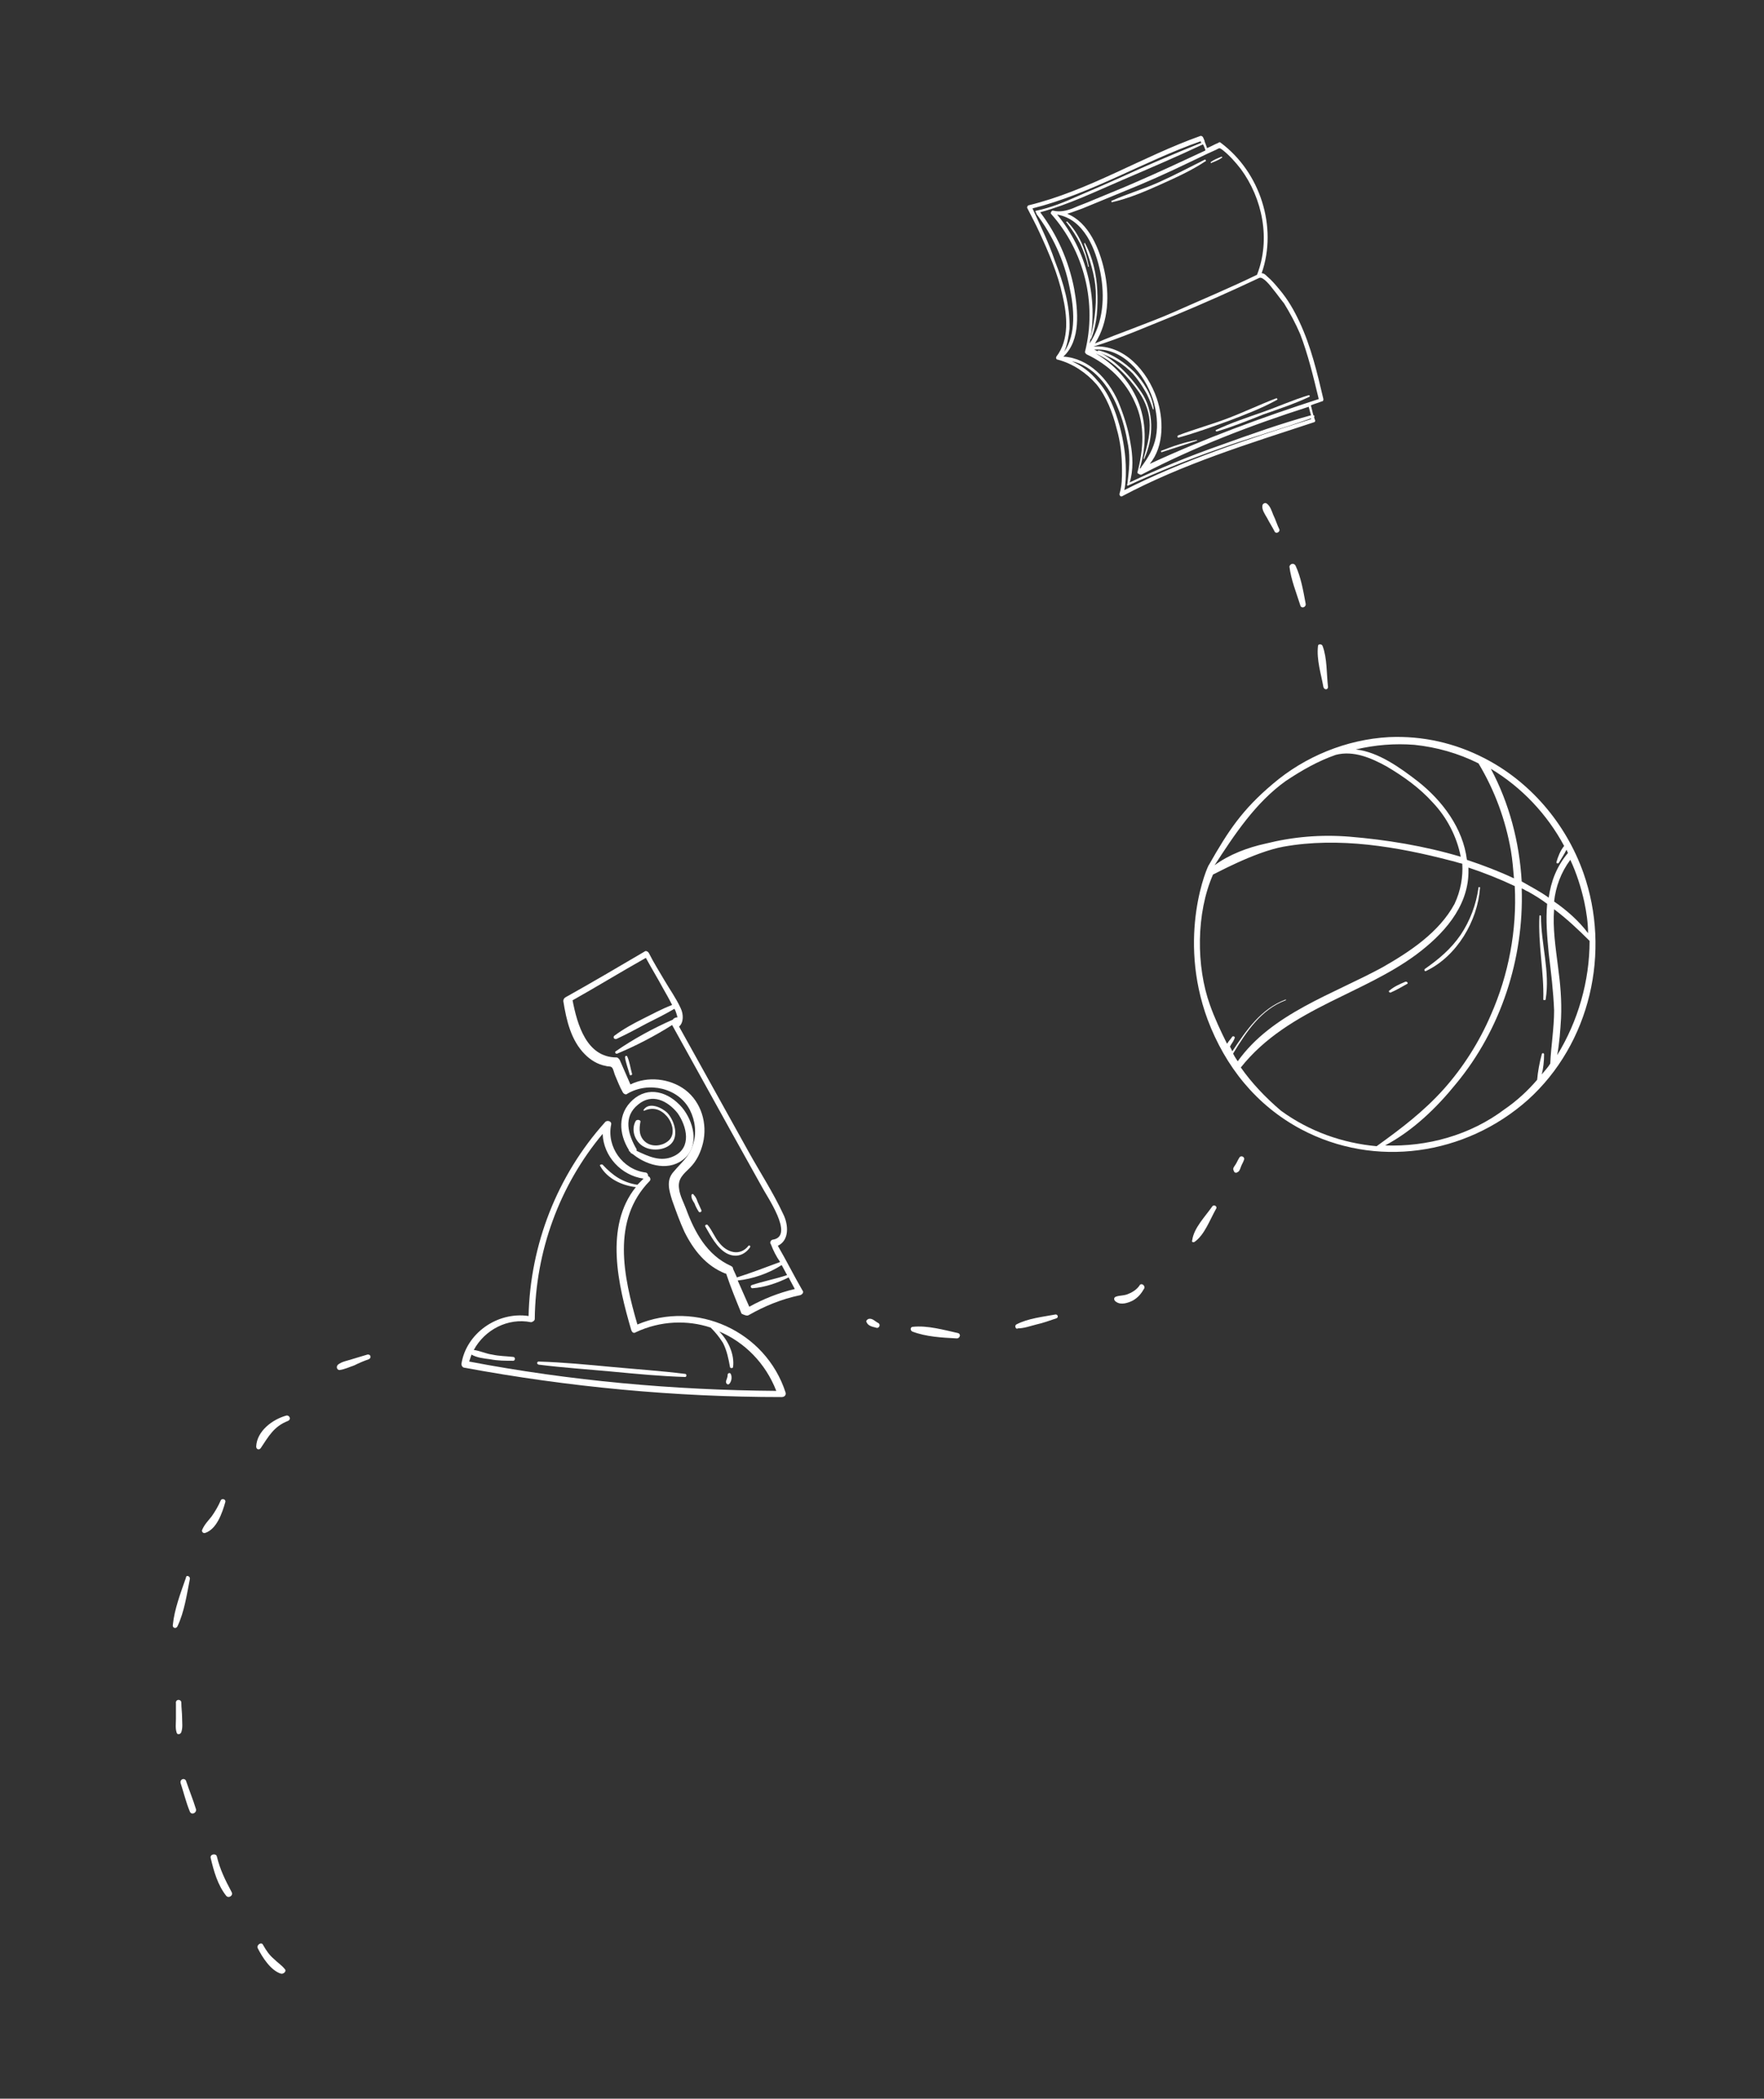 <?xml version="1.0" encoding="utf-8"?>
<!-- Generator: Adobe Illustrator 19.0.0, SVG Export Plug-In . SVG Version: 6.00 Build 0)  -->
<svg version="1.1" id="OBJECTS" xmlns="http://www.w3.org/2000/svg" xmlns:xlink="http://www.w3.org/1999/xlink" x="0px" y="0px"
	 viewBox="0 0 228.6 271.9" style="enable-background:new 0 0 228.6 271.9;" xml:space="preserve">
<rect x="0" y="0" width="228.6" height="271.9" fill="#333333" stroke="none"/>
<style type="text/css">
	.st0{fill:#FFFFFF;}
</style>
<g id="XMLID_348_">
	<g id="XMLID_258_">
		<path id="XMLID_411_" class="st0" d="M97,170.4c2.1-1.2,4.3-2.1,6.7-2.6c0.3-0.1,0.5-0.4,0.3-0.6c-1.1-1.9-2.1-3.9-3.2-5.8
			c1.5-0.7,1.4-2.7,0.7-4.1c-1.3-2.8-3-5.4-4.5-8.1c-3-5.4-6-10.8-9-16.2c0.6-0.5,0.6-1.6,0.2-2.4c-0.6-1.3-1.4-2.4-2.1-3.6
			c-0.7-1.2-1.4-2.3-2-3.5c-0.1-0.2-0.4-0.4-0.6-0.2c-3.4,2-6.8,4-10.2,5.9c-0.2,0.1-0.3,0.3-0.3,0.5c0.4,2.5,1,5.1,2.8,6.9
			c0.7,0.7,1.6,1.3,2.7,1.5c0.3,0.1,0.6,0,0.8,0.2c0.2,0.2,0.3,0.8,0.4,1c0.3,0.7,0.6,1.5,1,2.2c0.1,0.2,0.4,0.4,0.6,0.2
			c2.7-1.6,6.6-0.8,8.1,2.1c0.7,1.4,0.9,3,0.4,4.5c-0.5,1.6-1.5,2.3-2.5,3.5c-1,1.1-0.6,2.4-0.2,3.7c0.5,1.4,1,2.8,1.6,4.1
			c1.2,2.4,2.8,4.4,5.3,5.4c0,0,0.1,0,0.1,0c0.6,1.8,1.3,3.5,2,5.2C96.5,170.4,96.8,170.5,97,170.4z M101.1,163.5
			c-1.9,0.7-3.7,1.4-5.6,2c-0.2-0.4-0.3-0.7-0.5-1.1c0-0.2-0.1-0.3-0.3-0.4c-3.1-1.4-4.7-4.4-5.8-7.4c-0.3-0.8-0.8-1.7-0.9-2.6
			c-0.2-1.3,0.6-1.9,1.4-2.7c0.9-0.9,1.4-2,1.7-3.2c0.6-2.5-0.2-5.3-2.3-6.9c-2-1.5-4.9-1.8-7.1-0.7c-0.5-1.1-0.9-2.1-1.4-3.2
			c-0.1-0.1-0.2-0.3-0.4-0.3c-3.9,0-5.1-4.3-5.7-7.4c3.2-1.8,6.3-3.7,9.5-5.5c0.7,1.3,1.5,2.6,2.2,3.9c0.4,0.7,0.8,1.4,1.2,2.2
			c0,0,0,0,0,0c-1.3,0.5-2.6,1.2-3.8,1.8c-1.2,0.6-2.5,1.3-3.7,2.2c-0.2,0.2,0,0.5,0.3,0.4c1.3-0.6,2.6-1.3,3.9-2
			c1.2-0.6,2.4-1.2,3.6-1.9c0.2,0.3,0.3,0.8,0.4,1.1c0,0,0,0,0,0c-0.2,0-0.5,0.1-0.6,0.3c0,0,0,0,0,0c-2.5,1.1-5.1,2.5-7.4,4.1
			c-0.2,0.1,0,0.4,0.2,0.3c2.4-1,4.9-2.3,7.1-3.7c0,0,0,0,0,0l7.7,13.9c1.3,2.3,2.6,4.7,3.9,7c0.6,1.2,4.3,6.4,1.5,6.9
			c-0.3,0-0.5,0.4-0.3,0.6C100.2,162,100.6,162.8,101.1,163.5z M103,167c-2.1,0.5-4.1,1.3-5.9,2.3c-0.5-1.1-1-2.3-1.5-3.4
			c1.9-0.2,4-0.9,5.7-2c0.2,0.4,0.5,0.9,0.7,1.3c-1.5,0.5-3.1,0.8-4.6,1.3c-0.2,0.1-0.1,0.4,0.1,0.4c1.6-0.1,3.3-0.7,4.7-1.4
			C102.5,166.1,102.8,166.6,103,167z"/>
		<path id="XMLID_408_" class="st0" d="M82,142.5c-2,1.8-1.8,4.4-0.5,6.5c0,0.1,0,0.1,0.1,0.2c0,0,0.1,0,0.1,0.1c0,0,0,0.1,0.1,0.1
			c0.1,0.1,0.2,0.1,0.3,0.2c1.9,1.5,4.8,2.2,6.7,0.4c1.9-1.8,1-4.8-0.4-6.5C86.6,141.4,84,140.7,82,142.5z M82.7,143.1
			c1.8-1.5,3.8-0.5,5.1,1.1c1.2,1.7,1.9,4.5-0.5,5.6c-1.7,0.8-3.3,0-4.8-0.7c0-0.1,0-0.1,0-0.2C81.4,147,80.7,144.7,82.7,143.1z"/>
		<path id="XMLID_405_" class="st0" d="M59.8,176.7c0,0.3,0.2,0.5,0.4,0.5c13.5,2.5,27.3,3.8,41.1,3.8c0.4,0,0.6-0.3,0.5-0.6
			c-2.6-8-11.6-12-19.2-8.8c-1.8-6.2-3.4-13.5,1.6-18.6c0.2-0.2,0-0.6-0.2-0.6c0-0.2-0.1-0.5-0.4-0.5c-2.9-0.4-5-3.3-4.4-6.2
			c0.1-0.5-0.6-0.6-0.8-0.3c-6.2,6.9-9.7,15.9-9.9,25.1C64.4,169.9,60.4,172.8,59.8,176.7z M60.8,176.4c0.1-0.3,0.2-0.6,0.3-0.9
			c0.7,0.4,1.6,0.5,2.4,0.6c1,0.2,2,0.2,3,0.2c0.3,0,0.3-0.5,0-0.5c-0.9-0.1-1.8-0.1-2.7-0.3c-0.8-0.1-1.6-0.5-2.4-0.6
			c1.4-2.6,4.4-4.2,7.4-3.6c0.2,0,0.5-0.2,0.5-0.4c0.1-8.8,3.2-17.3,8.8-24c0.1,2.9,2.4,5.4,5.3,5.8c-0.3,0.3-0.5,0.5-0.8,0.8
			c-1.9-0.3-3.2-1.2-4.5-2.6c-0.1-0.1-0.5,0-0.3,0.2c0.9,1.6,2.8,2.5,4.6,2.7c-4.1,5.1-2.3,12.7-0.6,18.5c0.1,0.3,0.3,0.5,0.6,0.3
			c3.2-1.5,6.7-1.6,9.7-0.6c0.6,0.6,1.1,1.2,1.6,2c0.5,1,0.7,2,0.9,3.1c0,0.2,0.4,0.2,0.4,0c0.2-1.6-0.6-3.4-1.8-4.6
			c3.3,1.4,6,4.1,7.4,7.7C87.3,180.1,73.9,178.9,60.8,176.4z"/>
		<path id="XMLID_404_" class="st0" d="M83,145.3c-0.2,1-0.2,2,0.7,2.7c0.8,0.6,2,0.5,2.8-0.1c1.1-0.8,0.7-2.4-0.1-3.3
			c-0.8-0.9-1.8-1.2-2.9-0.7c-0.1,0-0.2-0.1-0.1-0.1c0.7-1.1,2.4-0.3,3.1,0.4c0.8,0.9,1.4,2.6,0.7,3.7c-0.7,1.1-2.6,1.3-3.7,0.7
			c-1.2-0.6-1.8-2.2-1.1-3.4C82.6,145,83,145.1,83,145.3z"/>
		<path id="XMLID_403_" class="st0" d="M94.2,162.4c-1.3-0.7-2.1-2.3-2.8-3.5c-0.1-0.2,0.2-0.3,0.3-0.2c0.6,0.7,0.9,1.6,1.5,2.3
			c1,1.3,2.7,1.8,3.8,0.4c0.1-0.1,0.3,0,0.2,0.2C96.5,162.6,95.4,163,94.2,162.4z"/>
		<path id="XMLID_402_" class="st0" d="M90.5,156.9c-0.2-0.3-0.4-0.7-0.5-1c-0.2-0.3-0.4-0.6-0.4-1c0-0.2,0.2-0.3,0.3-0.1
			c0.3,0.3,0.4,0.6,0.5,0.9c0.2,0.4,0.3,0.7,0.5,1.1C91,157,90.6,157.2,90.5,156.9z"/>
		<path id="XMLID_401_" class="st0" d="M81.6,139.2c-0.2-0.7-0.5-1.5-0.6-2.2c0-0.2,0.2-0.3,0.3-0.1c0.3,0.7,0.4,1.5,0.6,2.2
			C82,139.3,81.6,139.4,81.6,139.2z"/>
		<path id="XMLID_400_" class="st0" d="M94.3,178.1c0-0.2,0.3-0.3,0.4-0.1c0.2,0.4,0.1,1-0.2,1.3c-0.2,0.2-0.5-0.1-0.4-0.4
			C94.2,178.6,94.3,178.4,94.3,178.1z"/>
		<path id="XMLID_399_" class="st0" d="M69.8,176.4c3.2,0.1,6.3,0.4,9.5,0.7c3.2,0.3,6.3,0.5,9.5,0.9c0.2,0,0.2,0.4,0,0.4
			c-3.2-0.1-6.3-0.4-9.5-0.7c-3.2-0.3-6.3-0.5-9.5-0.9C69.5,176.7,69.6,176.4,69.8,176.4z"/>
	</g>
	<g id="XMLID_259_">
		<path id="XMLID_389_" class="st0" d="M133.3,26.6c-0.1,0-0.2,0.2-0.2,0.3c0.5,1,1.1,2.1,1.6,3.2c1.2,2.6,2.4,5.4,3,8.2
			c0.6,2.6,0.9,5.7-0.8,7.9c-0.1,0.2,0,0.4,0.2,0.4c1.9,0.5,3.7,1.7,5,3.2c1.3,1.6,2.1,3.7,2.6,5.7c0.5,1.7,0.7,3.5,0.7,5.4
			c0,1,0,2-0.3,3c-0.1,0.2,0.1,0.5,0.3,0.4c7.9-4.2,16.4-6.8,24.9-9.6c0.1,0,0.2-0.2,0.1-0.3c0-0.1-0.1-0.2-0.1-0.4
			c0.1-0.1,0-0.2-0.1-0.2c-0.1-0.4-0.2-0.8-0.3-1.2c0,0,0,0,0-0.1c0.5-0.2,0.9-0.3,1.4-0.5c0.2,0,0.2-0.2,0.2-0.3
			c-0.8-3.4-1.6-6.8-3.1-10c-0.7-1.5-1.5-2.9-2.6-4.2c-0.5-0.6-1-1.2-1.6-1.7c-0.2-0.2-0.4-0.4-0.7-0.4c2.1-6-0.2-13.1-5.3-16.9
			c-0.1-0.1-0.2-0.1-0.3,0c-0.5,0.2-1,0.5-1.5,0.7c0,0,0,0,0-0.1c-0.1-0.3-0.2-0.5-0.3-0.8c0,0,0,0,0-0.1c-0.1-0.1-0.1-0.3-0.2-0.4
			c0-0.1-0.2-0.2-0.3-0.2C148,20.3,141.1,24.7,133.3,26.6z M162.9,35.6c-3.5,1.7-7.1,3.2-10.7,4.8c-1.8,0.8-3.7,1.5-5.5,2.2
			c-1.6,0.6-3.2,1.2-4.8,1.9c1.8-2.8,1.9-6.4,1.2-9.5c-0.6-2.7-2-6.2-4.8-7.3c0.7-0.2,1.4-0.5,2-0.7c1.7-0.7,3.4-1.4,5.1-2.1
			c3-1.2,5.9-2.5,8.8-3.9c0.8-0.4,1.5-0.7,2.3-1.1c0.4-0.2,0.7-0.3,1.1-0.5c0.4-0.2,0.4-0.3,0.8,0c0.9,0.7,1.7,1.6,2.4,2.5
			C163.6,25.7,164.7,31,162.9,35.6z M147.7,60.7c0.9-2.9,0.9-6.1-0.3-8.9c-1.1-2.5-3-4.6-5.4-6c2.3,1,4.2,3,5.6,5
			c0.9,1.3,1.4,2.8,1.4,4.3c0,1.5-0.4,2.9-0.8,4.3c0,0.1,0.1,0.1,0.1,0c1.2-2.7,1.3-6.1-0.4-8.6c-1.5-2.2-3.6-4.4-6.1-5.5
			c3.7-0.3,6.5,3.1,7.6,6.4c0.5,1.6,0.7,3.3,0.4,4.9c-0.3,1.5-1,2.7-1.9,3.9C147.9,60.6,147.8,60.7,147.7,60.7z M142.6,35.3
			c0.6,3.1,0.4,6.5-1.4,9.2c1.2-5.8-0.4-12.1-4.2-16.7C140.5,28.4,142,32.3,142.6,35.3z M170.9,51.7c-7.4,2.4-14.8,5.1-21.9,8.4
			c1.9-2.3,1.8-5.9,0.9-8.5c-1.2-3.5-4.2-7-8.2-6.7c3.6-1.1,7.2-2.7,10.7-4.1c3.6-1.5,7.2-3.1,10.8-4.8c0,0,0,0,0,0
			c0.5-0.2,1.5,1.1,1.8,1.5c0.5,0.6,0.9,1.2,1.4,1.8c0.8,1.3,1.5,2.6,2.1,4C169.5,45.9,170.2,48.8,170.9,51.7z M169.6,52.7
			c0.1,0.4,0.2,0.8,0.3,1.1c-4,1.1-7.9,2.5-11.8,3.9c-4,1.4-7.9,3-11.7,4.8c0.5-1.6,0.4-3.5,0.1-5.1c-0.3-1.9-0.9-3.7-1.6-5.4
			c-1.3-2.9-3.8-5.6-7.1-5.8c2.3-2.1,1.9-6,1.4-8.8c-0.7-3.6-2.2-7-4.4-9.9c3.7-1,7.2-2.7,10.7-4.2c3.5-1.5,7-3,10.4-4.6
			c0.1,0.2,0.2,0.4,0.3,0.7c0,0,0,0.1,0,0.1c-3,1.4-6,2.8-9,4.1c-1.8,0.8-3.6,1.5-5.5,2.3c-0.9,0.4-1.8,0.7-2.7,1.1
			c-0.8,0.3-1.6,0.5-2.5,0.3c-0.2-0.1-0.4,0.3-0.3,0.4c4.3,4.8,6,11.6,4.4,17.9c0,0.1,0.1,0.2,0.2,0.3c2.8,1.3,5.1,3.5,6.3,6.3
			c1.3,2.8,1.1,6,0.3,9c0,0.1,0.1,0.2,0.2,0.2c0.1,0.1,0.2,0.1,0.3,0.1C154.8,57.9,162.1,55.1,169.6,52.7
			C169.6,52.7,169.6,52.7,169.6,52.7z M138.9,46.8c2.8,0.6,4.8,3.2,5.9,5.9c0.7,1.6,1.1,3.3,1.4,5c0.3,1.7,0.1,3.3-0.1,5
			c0,0,0,0,0,0c-0.1,0.1,0,0.3,0.1,0.2c3.9-1.8,7.9-3.4,11.9-4.8c3.9-1.4,7.9-2.5,11.8-3.9c0,0,0,0.1,0,0.1
			c-8.2,2.6-16.5,5.3-24.2,9.2c0.2-0.9,0.2-1.8,0.2-2.6c0-1.9-0.3-3.8-0.8-5.7c-0.6-2.1-1.4-4.3-2.9-5.9
			C141.3,48.2,140.2,47.4,138.9,46.8z M133.8,27c7.6-1.9,14.4-6.1,21.8-8.7c0,0.1,0,0.1,0.1,0.2c-3.5,1.4-7,2.9-10.5,4.5
			c-1.8,0.8-3.6,1.6-5.5,2.4c-1.8,0.8-3.5,1.5-5.4,1.9c-0.2,0-0.1,0.2,0,0.3c0,0,0,0,0,0.1c2.1,2.8,3.6,6,4.3,9.5
			c0.6,2.7,0.9,6.1-0.7,8.4c0.4-0.9,0.6-2,0.7-3c0.1-3-0.8-6-1.9-8.8C135.9,31.4,134.8,29.2,133.8,27z"/>
		<path id="XMLID_388_" class="st0" d="M157.7,55.9c-0.2,0-0.2-0.2-0.1-0.2c1.9-0.9,4-1.6,6-2.3c2-0.7,4-1.6,6-2.2
			c0.1,0,0.2,0.1,0.1,0.2c-1.9,0.9-4,1.6-6,2.3C161.7,54.5,159.7,55.3,157.7,55.9z"/>
		<path id="XMLID_387_" class="st0" d="M152.7,56.4c2.1-0.8,4.3-1.4,6.4-2.2c2.1-0.8,4.2-1.8,6.3-2.6c0.1,0,0.2,0.1,0.1,0.2
			c-2,1.1-4.1,1.9-6.2,2.7c-2.2,0.8-4.4,1.6-6.6,2.2C152.6,56.7,152.5,56.5,152.7,56.4z"/>
		<path id="XMLID_386_" class="st0" d="M144.1,26c2-0.9,4.1-1.5,6.1-2.4c2-0.9,3.9-1.9,5.9-2.9c0.1-0.1,0.3,0.2,0.1,0.2
			c-1.8,1.2-3.8,2.1-5.8,3c-2,0.9-4.1,1.8-6.3,2.3C144,26.2,144,26,144.1,26z"/>
		<path id="XMLID_385_" class="st0" d="M149.4,53c-0.3-0.9-0.6-1.7-1.1-2.5c-0.4-0.7-0.9-1.4-1.5-2.1c-0.6-0.6-1.3-1.2-2-1.6
			c-0.8-0.5-1.6-0.8-2.5-1.2c-0.1,0-0.1-0.2,0.1-0.2c1.7,0.4,3.4,1.6,4.6,2.8c1.2,1.3,2.3,3,2.5,4.7C149.5,53.1,149.4,53.1,149.4,53
			z"/>
		<path id="XMLID_384_" class="st0" d="M140.6,31.5c1,1.8,1.5,4.1,1.6,6.1c0.1,2.1,0,4.3-0.8,6.3c0,0.1-0.2,0-0.1,0
			c0.5-2.1,0.8-4.1,0.7-6.2c-0.1-2.1-0.8-4.1-1.5-6.1C140.5,31.5,140.6,31.4,140.6,31.5z"/>
		<path id="XMLID_383_" class="st0" d="M138.3,28.7c1.5,1.5,2.4,3.7,2.8,5.8c0,0.1-0.1,0.1-0.1,0c-0.2-1-0.6-2-1-2.9
			c-0.5-1-1.1-1.9-1.8-2.8C138.1,28.8,138.2,28.7,138.3,28.7z"/>
		<path id="XMLID_382_" class="st0" d="M150.5,58.4c1.5-0.6,3-1.1,4.6-1.4c0,0,0.1,0.1,0,0.1c-1.5,0.5-3.1,1-4.6,1.5
			C150.5,58.6,150.4,58.4,150.5,58.4z"/>
		<path id="XMLID_381_" class="st0" d="M156.9,21c0.4-0.3,0.9-0.5,1.4-0.7c0.1,0,0.1,0.1,0.1,0.1c-0.4,0.3-0.9,0.5-1.4,0.7
			C156.9,21.2,156.9,21.1,156.9,21z"/>
	</g>
	<g id="XMLID_260_">
		<path id="XMLID_261_" class="st0" d="M156.5,132.1c2.3,6.1,6.3,11.1,12.1,14.2c9.6,5.1,21.3,3.4,29.4-3.8
			c8.1-7.3,10.8-19.2,7.2-29.4c-2.3-6.5-7-11.9-12.9-14.9c0,0,0,0,0,0c-3.7-1.9-7.9-2.9-12.3-2.7c-5.5,0.3-10.9,2.5-15.1,6.1
			c-3.9,3.3-5.7,6-8.2,10.4C156.5,112.1,152.5,121.3,156.5,132.1z M173.1,97.8c2.3-0.6,4.6,0.4,6.6,1.5c2.2,1.3,4.3,2.8,6,4.7
			c1.8,1.9,3.1,4.4,3.6,7c-4.7-1.4-9.6-2.2-14.4-2.6c-3.7-0.3-7.3,0-10.9,0.9c-2.3,0.5-4.7,1.4-6.6,2.8c2.6-4,5.3-8.1,9.2-10.9
			C168.7,99.8,170.8,98.6,173.1,97.8z M195.8,110.2c0.2,1.2,0.3,2.4,0.4,3.6c-1.9-0.9-4-1.7-6.1-2.4c-0.5-4.1-3.2-7.7-6.4-10.2
			c-2.2-1.7-5.1-3.8-8-4.1c2.5-0.6,5.1-0.8,7.6-0.6c2.9,0.3,5.7,1.1,8.3,2.4C193.7,102.4,195.1,106.2,195.8,110.2z M200.7,116.3
			c-1.1-0.8-2.3-1.4-3.5-2.1c-0.3-5.1-1.6-10.1-4-14.6c4,2.4,7.3,5.9,9.5,10c-0.5,0.6-0.8,1.4-1,2.1c0,0.2,0.2,0.2,0.3,0.1
			c0.3-0.5,0.7-1.1,1-1.7c0.1,0.1,0.1,0.3,0.2,0.4C201.7,112.3,201,114.2,200.7,116.3z M205.8,120.9c-1.2-1.6-2.8-3-4.4-4.1
			c0.2-1.9,0.9-3.8,2.1-5.4c0.8,1.7,1.4,3.6,1.8,5.4C205.6,118.2,205.8,119.6,205.8,120.9z M201.8,136.7c0.3-1.6,0.4-3.2,0.5-4.8
			c0.1-2.3-0.1-4.5-0.4-6.7c-0.3-2.4-0.7-5-0.5-7.4c1.6,1.2,3.1,2.6,4.6,4.1C206,127.1,204.5,132.3,201.8,136.7z M179.5,148.4
			c3.6-1.9,6.7-4.9,9.2-8c5.8-7,8.8-16.2,8.5-25.3c0.3,0.1,0.5,0.3,0.8,0.4c0.9,0.5,1.7,1,2.5,1.6c-0.2,2.1,0,4.3,0.2,6.4
			c0.3,2.5,0.6,4.9,0.7,7.4c0,2.3-0.4,4.6-0.5,6.9c-0.3,0.5-0.7,0.9-1.1,1.4c0.2-0.8,0.3-1.7,0.3-2.6c0-0.2-0.3-0.2-0.3,0
			c-0.3,1.1-0.5,2.2-0.6,3.3c-1.2,1.4-2.6,2.7-4.2,3.8C190.5,147.1,184.9,148.6,179.5,148.4z M160.8,138.3c3.1-3.9,7.2-6.3,11.6-8.5
			c3.8-1.9,7.7-3.6,11.1-6.1c3.5-2.6,6.7-6.1,6.8-10.6c0-0.2,0-0.5,0-0.7c2.1,0.7,4.1,1.5,6,2.4c0.3,5.7-0.8,11.5-3.1,16.7
			c-1.5,3.5-3.6,6.8-6.1,9.6c-2.6,2.9-5.5,5.1-8.7,7.4c-4.4-0.4-8.7-1.9-12.4-4.6C164,142.2,162.2,140.3,160.8,138.3z M166.3,109.7
			c7.2-1.3,14.8,0,21.7,1.8c0.5,0.1,1,0.3,1.5,0.4c0.1,1.7-0.2,3.5-1,5.2c-2,3.7-5.8,6.2-9.3,8.2c-6.4,3.5-14.4,6-18.8,12.2
			c-0.2-0.3-0.4-0.6-0.6-1c1.7-2.8,3.6-5.7,6.8-6.9c0.1,0,0-0.2,0-0.1c-3.2,1.2-5.1,4-6.9,6.7c-0.1-0.2-0.2-0.4-0.3-0.6
			c0-0.1,0.1-0.1,0.1-0.2c0.2-0.3,0.4-0.6,0.5-0.9c0.1-0.2-0.2-0.3-0.3-0.2c-0.2,0.3-0.4,0.5-0.6,0.8c0,0,0,0.1-0.1,0.1
			c-0.8-1.6-1.6-3.3-2.2-5c-1.8-5-1.8-11.9,0.4-16.9C157.3,113.3,162.5,110.4,166.3,109.7z"/>
		<path id="XMLID_271_" class="st0" d="M189.3,121.1c1.2-1.8,2-3.9,2.3-6.1c0-0.1,0.2-0.1,0.2,0c-0.3,4.3-3,8.9-7,10.8
			c-0.2,0.1-0.3-0.2-0.1-0.3C186.4,124.3,188,123,189.3,121.1z"/>
		<path id="XMLID_272_" class="st0" d="M182.1,127.2c0.2-0.1,0.5,0.2,0.2,0.3c-0.7,0.4-1.4,0.8-2.1,1.1c-0.2,0-0.3-0.2-0.1-0.3
			C180.7,127.8,181.4,127.5,182.1,127.2z"/>
		<path id="XMLID_273_" class="st0" d="M199.7,118.7c0,3.6,1.2,7.2,0.6,10.8c0,0.1-0.3,0.1-0.3,0c0.1-3.6-0.7-7.2-0.5-10.8
			C199.5,118.5,199.7,118.6,199.7,118.7z"/>
	</g>
	<path id="XMLID_274_" class="st0" d="M160.1,150.9c0.2-0.3,0.3-0.6,0.5-0.9c0.2-0.4,0.8-0.1,0.6,0.3c-0.1,0.3-0.3,0.6-0.4,0.9
		c-0.1,0.3-0.2,0.6-0.5,0.7c-0.1,0.1-0.4,0-0.4-0.2C159.7,151.4,159.9,151.2,160.1,150.9z"/>
	<path id="XMLID_275_" class="st0" d="M157.1,156.3c0.2-0.3,0.7,0,0.5,0.3c-0.8,1.4-1.5,3.4-2.8,4.3c-0.2,0.1-0.4,0-0.3-0.2
		C154.7,159.1,156.2,157.6,157.1,156.3z"/>
	<path id="XMLID_276_" class="st0" d="M144.6,168c0.5-0.2,1.1-0.1,1.7-0.4c0.5-0.2,1.1-0.6,1.4-1.1c0.2-0.3,0.7,0,0.6,0.4
		c-0.4,0.7-0.8,1.2-1.5,1.6c-0.6,0.3-1.5,0.6-2.1,0.2C144.3,168.5,144.3,168.1,144.6,168z"/>
	<path id="XMLID_277_" class="st0" d="M131.7,171.6c1.5-0.8,3.5-1,5.1-1.3c0.3,0,0.4,0.4,0.1,0.5c-0.9,0.3-1.7,0.6-2.6,0.8
		c-0.8,0.2-1.6,0.5-2.4,0.5C131.7,172.3,131.4,171.8,131.7,171.6z"/>
	<path id="XMLID_278_" class="st0" d="M118.3,171.9c1.9-0.2,4,0.4,5.8,0.8c0.5,0.1,0.3,0.7-0.1,0.7c-1.9-0.1-4-0.2-5.8-0.9
		C117.9,172.3,118,171.9,118.3,171.9z"/>
	<path id="XMLID_279_" class="st0" d="M112.5,170.9c0.5-0.2,0.9,0.3,1.3,0.5c0.4,0.2,0.1,0.8-0.3,0.6c-0.4-0.1-1-0.2-1.2-0.7
		C112.2,171.2,112.3,171,112.5,170.9z"/>
	<path id="XMLID_280_" class="st0" d="M171.4,83.7c0.6,1.6,0.5,3.6,0.7,5.3c0,0.4-0.5,0.4-0.6,0c-0.3-1.7-0.9-3.5-0.7-5.3
		C170.8,83.4,171.3,83.4,171.4,83.7z"/>
	<path id="XMLID_281_" class="st0" d="M167.9,73.3c0.7,1.5,1,3.3,1.3,4.9c0.1,0.5-0.6,0.7-0.7,0.2c-0.5-1.6-1.2-3.3-1.4-5
		C167.2,73,167.7,72.9,167.9,73.3z"/>
	<path id="XMLID_282_" class="st0" d="M164.1,65.2c0.5,0.3,0.7,1,0.9,1.5c0.3,0.6,0.5,1.3,0.8,1.9c0.1,0.3-0.4,0.6-0.6,0.3
		c-0.3-0.6-0.7-1.2-1-1.8c-0.3-0.5-0.7-1.1-0.6-1.6C163.6,65.3,163.9,65.1,164.1,65.2z"/>
	<path id="XMLID_283_" class="st0" d="M43.8,176.8c0.5-0.4,1.2-0.5,1.8-0.7c0.7-0.2,1.3-0.4,2-0.6c0.4-0.1,0.6,0.4,0.2,0.6
		c-0.6,0.2-1.3,0.5-1.9,0.8c-0.6,0.2-1.2,0.5-1.9,0.6C43.7,177.5,43.5,177.1,43.8,176.8z"/>
	<path id="XMLID_284_" class="st0" d="M37.1,183.4c0.4-0.1,0.7,0.5,0.2,0.7c-1.8,0.7-2.5,2-3.5,3.5c-0.2,0.3-0.6,0.2-0.6-0.2
		C33.3,185.4,35.3,183.9,37.1,183.4z"/>
	<path id="XMLID_285_" class="st0" d="M27.4,196.5c0.5-0.7,0.9-1.4,1.2-2.1c0.1-0.3,0.7-0.2,0.6,0.2c-0.4,1.4-1.1,3.5-2.6,4
		c-0.3,0.1-0.5-0.2-0.4-0.4C26.5,197.5,27,197,27.4,196.5z"/>
	<path id="XMLID_286_" class="st0" d="M24.6,204.6c-0.4,2-0.7,4.2-1.6,6.1c-0.2,0.4-0.7,0.2-0.6-0.2c0.2-2,1-4.1,1.7-6.1
		C24.1,204,24.7,204.2,24.6,204.6z"/>
	<path id="XMLID_287_" class="st0" d="M23.5,220.6c0,0.7,0.1,1.3,0.1,2c0,0.6,0.1,1.2-0.1,1.8c-0.1,0.3-0.5,0.4-0.6,0.1
		c-0.2-0.6-0.1-1.2-0.1-1.8c0-0.7,0-1.3,0-2C22.7,220.1,23.5,220.1,23.5,220.6z"/>
	<path id="XMLID_288_" class="st0" d="M24.1,230.7c0.4,1.2,0.9,2.4,1.3,3.7c0.1,0.5-0.6,0.8-0.8,0.3c-0.5-1.2-0.8-2.5-1.2-3.7
		C23.3,230.5,23.9,230.3,24.1,230.7z"/>
	<path id="XMLID_289_" class="st0" d="M28.1,240.5c0.4,1.7,1.1,3.1,1.9,4.6c0.3,0.5-0.4,0.9-0.7,0.5c-1.1-1.4-1.6-3.2-2-4.9
		C27.2,240.2,28,240.1,28.1,240.5z"/>
	<path id="XMLID_290_" class="st0" d="M34.1,252c0.4,0.7,0.8,1.3,1.4,1.8c0.5,0.5,1,0.8,1.4,1.3c0.3,0.3-0.2,0.7-0.5,0.6
		c-1.3-0.4-2.4-2.1-3-3.3C33.2,252,33.9,251.5,34.1,252z"/>
</g>
</svg>
